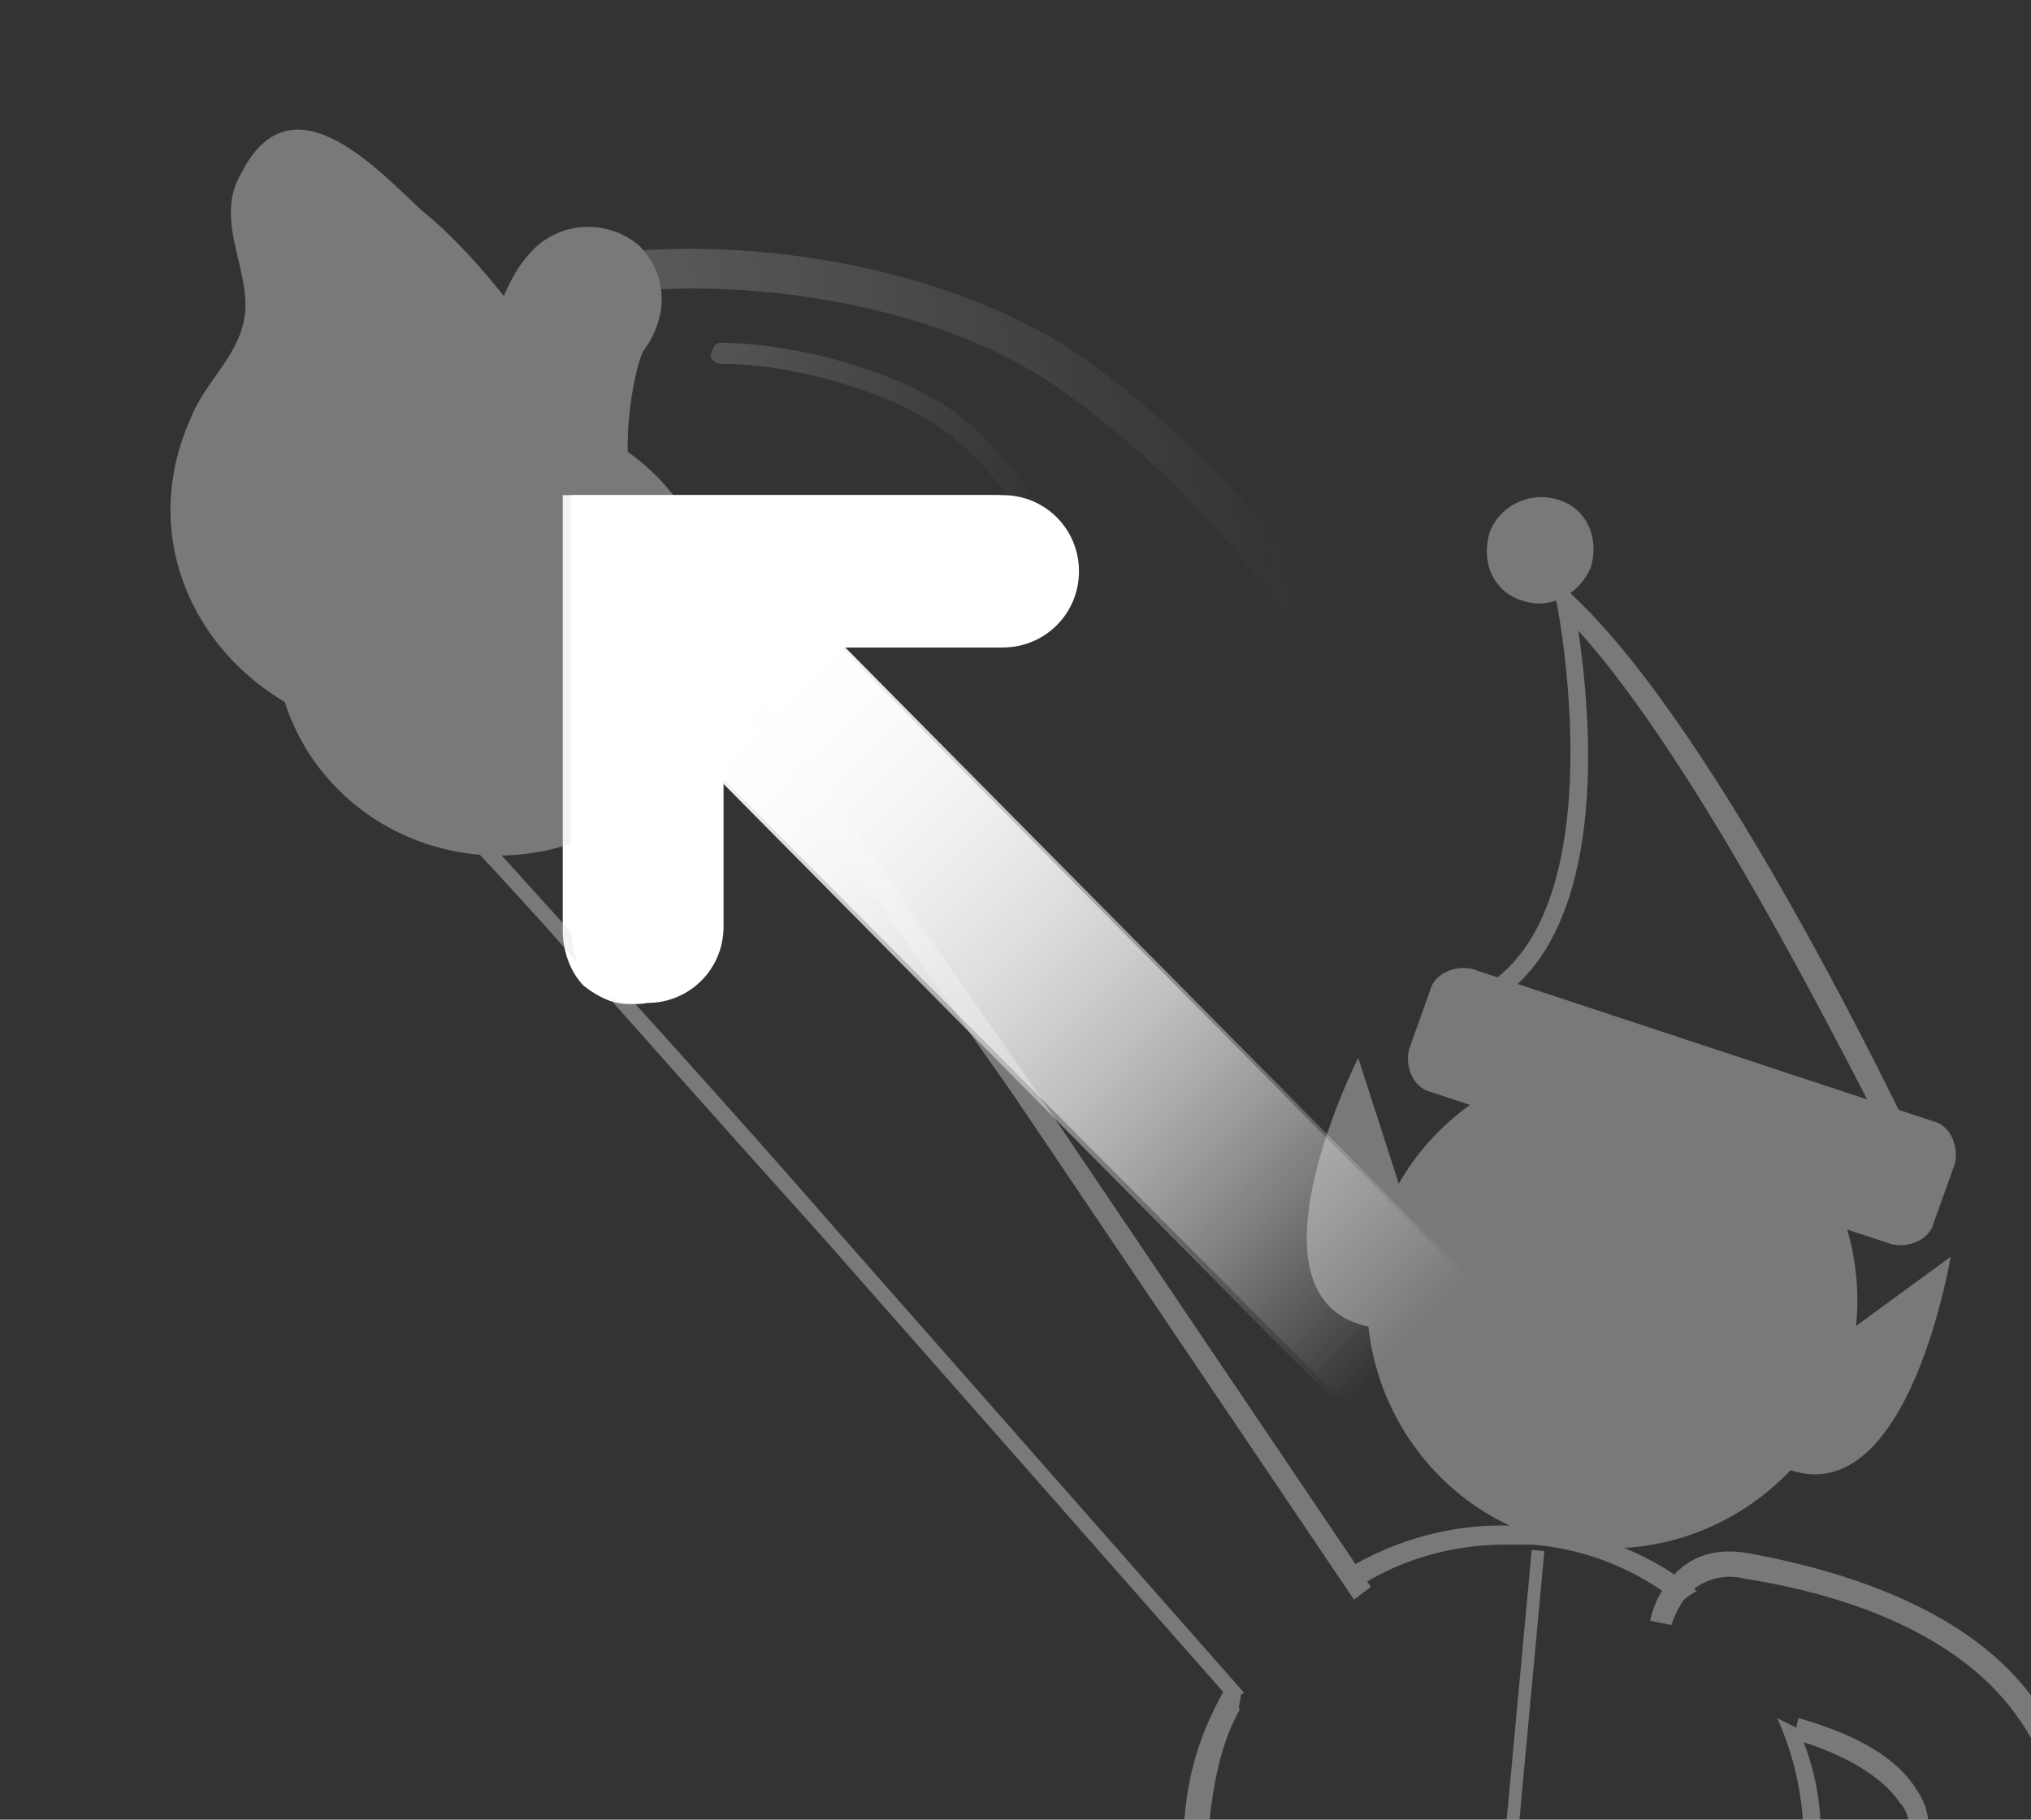 <svg id="Layer_1" xmlns="http://www.w3.org/2000/svg" xmlns:xlink="http://www.w3.org/1999/xlink" width="48" height="43" viewBox="0 0 48 43"><rect x="0" y="0" width="48" height="43" fill="#333333" stroke="none"/><style>.st0{clip-path:url(#SVGID_2_)}.st1{fill:#c985de}.st2{fill:#9b51a0}.st3{fill:url(#SVGID_3_)}.st4{fill:#be79cf}.st5{opacity:.66;fill:url(#SVGID_4_)}.st6{opacity:.47;fill:url(#SVGID_5_)}.st7{fill:#fff}.st8{fill:url(#SVGID_6_)}.st9{opacity:.4}.st10{clip-path:url(#SVGID_8_)}.st11,.st12{fill:#dee3e0}.st12,.st13{clip-path:url(#SVGID_8_)}.st13{fill:url(#SVGID_9_)}.st14{opacity:.66;fill:url(#SVGID_10_)}.st15{opacity:.47;fill:url(#SVGID_11_)}.st16{fill:url(#SVGID_12_)}.st17{opacity:.3;clip-path:url(#SVGID_14_);fill:url(#SVGID_15_)}.st18{opacity:.3;fill:url(#SVGID_16_)}.st18,.st19{clip-path:url(#SVGID_14_)}.st20{fill:none}.st21{opacity:.1}.st22{fill:none;stroke:#c985de;stroke-width:6.248;stroke-linecap:round;stroke-miterlimit:10}.st23,.st24{stroke:#d7deda;stroke-width:6.391}.st23{fill:none;stroke-miterlimit:10;stroke-dasharray:9.657,85.207}.st24{stroke-linecap:round;stroke-dasharray:2.84,85.207}.st24,.st25,.st26,.st27{fill:none;stroke-miterlimit:10}.st25{stroke-linecap:round;stroke:#c985de;stroke-width:6.762}.st26,.st27{stroke:#d7deda;stroke-width:6.916;stroke-dasharray:10.45,92.208}.st27{stroke-linecap:round;stroke-dasharray:3.074,92.208}.st28{fill:url(#SVGID_17_)}.st29,.st30{clip-path:url(#SVGID_14_);fill:#c985de}.st30{fill:#9b51a0}.st31{fill:url(#SVGID_18_)}.st32{opacity:.3;clip-path:url(#SVGID_20_);fill:url(#SVGID_21_)}.st33{opacity:.3;fill:url(#SVGID_22_)}.st33,.st34,.st35{clip-path:url(#SVGID_20_)}.st34{fill:none}.st35{opacity:.1}.st36{fill:#dee3e0}.st36,.st37,.st38,.st39{clip-path:url(#SVGID_20_)}.st37{fill:none;stroke:#dee3e0;stroke-linecap:round;stroke-miterlimit:10;stroke-width:6.248}.st38,.st39{stroke-width:6.391}.st38{fill:none;stroke:#dee3e0;stroke-miterlimit:10;stroke-dasharray:9.657,85.207}.st39{stroke-linecap:round;stroke-dasharray:2.84,85.207}.st39,.st40,.st41{fill:none;stroke:#dee3e0;stroke-miterlimit:10}.st40{clip-path:url(#SVGID_20_);stroke-linecap:round;stroke-width:6.762}.st41{stroke-width:6.916;stroke-dasharray:10.45,92.208}.st41,.st42,.st43{clip-path:url(#SVGID_20_)}.st42{stroke:#dee3e0;stroke-width:6.916;stroke-linecap:round;stroke-miterlimit:10;stroke-dasharray:3.074,92.208;fill:none}.st43{fill:url(#SVGID_23_)}.st44{fill:url(#SVGID_24_)}.st45{opacity:.3;clip-path:url(#SVGID_26_);fill:url(#SVGID_27_)}.st46{opacity:.3;fill:url(#SVGID_28_)}.st46,.st47{clip-path:url(#SVGID_26_)}.st48{fill:url(#SVGID_29_)}.st49,.st50{clip-path:url(#SVGID_26_);fill:#c985de}.st50{fill:#9b51a0}.st51{fill:url(#SVGID_30_)}.st52{opacity:.3;clip-path:url(#SVGID_32_);fill:url(#SVGID_33_)}.st53{opacity:.3;fill:url(#SVGID_34_)}.st53,.st54{clip-path:url(#SVGID_32_)}.st55{fill:none;stroke:#dee3e0;stroke-width:6.248;stroke-linecap:round;stroke-miterlimit:10}.st56,.st57{stroke-width:6.391}.st56{fill:none;stroke:#dee3e0;stroke-miterlimit:10;stroke-dasharray:9.657,85.207}.st57{stroke-linecap:round;stroke-dasharray:2.84,85.207}.st57,.st58,.st59,.st60{fill:none;stroke:#dee3e0;stroke-miterlimit:10}.st58{stroke-linecap:round;stroke-width:6.762}.st59,.st60{stroke-width:6.916;stroke-dasharray:10.45,92.208}.st60{stroke-linecap:round;stroke-dasharray:3.074,92.208}.st61,.st62{clip-path:url(#SVGID_32_);fill:#dee3e0}.st62{fill:url(#SVGID_35_)}.st63{fill:url(#SVGID_36_)}.st64{fill:url(#SVGID_37_)}.st65{clip-path:url(#SVGID_39_)}.st66{fill:url(#SVGID_40_)}.st67{opacity:.66;fill:url(#SVGID_41_)}.st68{opacity:.47;fill:url(#SVGID_42_)}.st69{fill:url(#SVGID_43_)}.st70{fill:url(#SVGID_44_)}.st71{fill:#dee3e0}.st71,.st72,.st73,.st74{clip-path:url(#SVGID_46_)}.st72{fill:url(#SVGID_47_)}.st73{opacity:.66;fill:url(#SVGID_48_)}.st74{opacity:.47;fill:url(#SVGID_49_)}.st75{fill:url(#SVGID_50_)}.st76,.st77{opacity:.1;clip-path:url(#SVGID_52_)}.st77{opacity:.25;fill:url(#SVGID_53_)}.st78{opacity:.25;fill:url(#SVGID_54_)}.st78,.st79{clip-path:url(#SVGID_52_)}.st80{fill:url(#SVGID_55_)}.st81,.st82{opacity:.1;clip-path:url(#SVGID_57_)}.st82{opacity:.25;fill:url(#SVGID_58_)}.st83{opacity:.25;fill:url(#SVGID_59_)}.st83,.st84{clip-path:url(#SVGID_57_)}.st85{fill:url(#SVGID_60_)}.st86{fill:url(#SVGID_63_)}.st86,.st87,.st88{clip-path:url(#SVGID_62_)}.st88{fill:#fff}.st89{opacity:.67;clip-path:url(#SVGID_65_);fill:url(#SVGID_66_)}.st90{opacity:.4}.st90,.st91,.st92{clip-path:url(#SVGID_65_)}.st92{fill:url(#SVGID_67_)}.st93{clip-path:url(#SVGID_69_)}.st94{fill:url(#SVGID_70_)}.st95,.st96{opacity:.1;clip-path:url(#SVGID_72_)}.st96{opacity:.25;fill:url(#SVGID_73_)}.st97{opacity:.25;fill:url(#SVGID_74_)}.st97,.st98{clip-path:url(#SVGID_72_)}.st99{fill:#9b51a0;stroke:#c985de;stroke-width:.844;stroke-miterlimit:10}.st100{clip-path:url(#SVGID_72_);fill:#9b51a0}.st101{fill:url(#SVGID_75_)}.st102,.st103{opacity:.25;fill:url(#SVGID_76_)}.st103{fill:url(#SVGID_77_)}.st104{fill:#dee3e0;stroke:#dee3e0;stroke-width:.844;stroke-miterlimit:10}.st105{fill:url(#SVGID_78_)}</style><g id="New_Symbol_1_5_"><g id="XMLID_3_"><path class="st7" d="M13.8 23.3c-.3-.3-.5-.8-.5-1.3V11.7h10.2c1 0 1.8.8 1.8 1.8s-.8 1.8-1.8 1.8h-6.6v6.6c0 1-.8 1.8-1.8 1.8-.5.1-.9-.1-1.3-.4z"/><linearGradient id="SVGID_2_" gradientUnits="userSpaceOnUse" x1="-6653.087" y1="-7793.239" x2="-6605.305" y2="-7793.239" gradientTransform="matrix(.425 .429 -.425 .429 -469.07 6205.963)"><stop offset=".232" stop-color="#fff"/><stop offset="1" stop-color="#fff" stop-opacity="0"/></linearGradient><path fill="url(#SVGID_2_)" d="M34.8 36.4L14.5 15.9l3-3 20.3 20.5z"/></g><g class="st9"><defs><path id="SVGID_45_" class="st9" d="M0 0h48v43H0z"/></defs><clipPath id="SVGID_3_"><use xlink:href="#SVGID_45_" overflow="visible"/></clipPath><path d="M45.4 27.4l-10.8-3.8.5-.3c3.1-1.9 1.7-9 1.7-9l-.2-.8.6.6c3.5 3.3 7.8 12.4 8 12.8l.2.5zm-9.7-4l8.7 3.1c-1-1.9-4.3-8.5-7.1-11.6.3 2 .7 6.6-1.6 8.5zm-2.6 4.7l-1-3.1s-3.1 6.1.6 6.4l.4-3.3zm10.4 3.5l2.6-1.9s-1.1 6.7-4.3 4.8l1.7-2.9z" clip-path="url(#SVGID_3_)" fill="#dee3e0"/><path d="M43.6 32.6c-1 3-4.3 4.7-7.3 3.7S31.6 32 32.6 29s4.3-4.7 7.3-3.7c3.1.9 4.7 4.2 3.7 7.3z" clip-path="url(#SVGID_3_)" fill="#dee3e0"/><path d="M33.6 30.6c-.1 2 1.2 3.8 3.1 4.5 2 .7 4-.1 5.2-1.7l-8.3-2.8zm8.1.4c-.2.5-.8.8-1.3.7-.5-.2-.8-.8-.7-1.3.2-.5.8-.8 1.3-.7.5.2.8.7.7 1.3zm-4.5-1.5c-.2.5-.8.8-1.3.7-.5-.2-.8-.8-.7-1.3.2-.5.8-.8 1.3-.7.6.2.9.8.7 1.3zm8.5-.6c-.1.4-.6.6-1 .5l-10.9-3.6c-.4-.1-.6-.6-.5-1l.5-1.4c.1-.4.6-.6 1-.5l10.9 3.6c.4.1.6.6.5 1l-.5 1.4zM35.2 12.6c-.2.7.1 1.4.8 1.6.6.2 1.3-.1 1.6-.8.2-.7-.1-1.4-.8-1.6-.7-.2-1.4.2-1.6.8z" clip-path="url(#SVGID_3_)" fill="#dee3e0"/><path transform="rotate(5.305 35.45 46.33) scale(1)" clip-path="url(#SVGID_3_)" fill="#dee3e0" d="M35.3 36.6h.3v19.5h-.3z"/><linearGradient id="SVGID_4_" gradientUnits="userSpaceOnUse" x1="32.461" y1="26.053" x2="8.755" y2="26.053"><stop offset=".153" stop-color="#dee3e0"/><stop offset=".923" stop-color="#dee3e0"/></linearGradient><path d="M29.1 40.2l-9.6-10.9c-2.7-3-5-5.6-6.6-7.4-1.8-2-3-3.2-3-3.3-1.6-1.5-1.5-4 .1-5.6.8-.7 1.8-1.1 2.8-1.1 1.1 0 2 .5 2.8 1.2.1.1.2.2.3.4 0 .1 1.2 1.6 2.7 3.8 1.4 2 3.3 4.8 5.7 8.2l8.1 12-.4.3-8.1-12c-2.4-3.4-4.3-6.2-5.7-8.2-1.6-2.2-2.7-3.7-2.7-3.7-.1-.1-.2-.3-.3-.4-.6-.7-1.5-1.1-2.4-1.1-.9 0-1.8.3-2.5 1-.7.6-1 1.5-1.1 2.5 0 .9.3 1.8 1 2.5 0 0 1.2 1.3 3 3.3 1.6 1.8 3.9 4.3 6.6 7.4L29.4 40l-.3.2z" clip-path="url(#SVGID_3_)" fill="url(#SVGID_4_)"/><path d="M6.6 16.1c.6 2.8 3.4 4.6 6.3 4 2.8-.6 4.6-3.5 4-6.3-.6-2.8-3.4-4.6-6.3-4-2.8.6-4.6 3.5-4 6.3z" clip-path="url(#SVGID_3_)" fill="#dee3e0"/><path d="M11.7 15.7c-.8 0-1.5-.5-1.7-1.3-.4-1.3.6-2.1 1-2.5.1-.1.3-.2.4-.4-.2-1.5 0-4.4 1.2-5.6.7-.7 1.8-.7 2.5-.1.7.7.7 1.7.1 2.5-.2.4-.5 2-.3 3 .2 1.7-1 2.8-1.6 3.3-.2.5-.6.8-1.1 1-.2.1-.4.1-.5.1z" clip-path="url(#SVGID_3_)" fill="#dee3e0"/><linearGradient id="SVGID_5_" gradientUnits="userSpaceOnUse" x1="-788.914" y1="79.004" x2="-768.917" y2="79.004" gradientTransform="scale(-1 1) rotate(6.805 154.436 6403.452)"><stop offset=".116" stop-color="#dee3e0" stop-opacity="0"/><stop offset="1" stop-color="#dee3e0"/></linearGradient><path d="M33.2 19.7c-.2 0-.4-.1-.5-.4-1.1-3.7-3.9-7.4-7.5-10-3.4-2.5-9.3-3-12.5-2-.3.1-.6-.1-.6-.3-.1-.3.1-.6.3-.6 3.5-1.1 9.7-.5 13.4 2.2 3.8 2.8 6.7 6.6 7.9 10.6.1.3-.1.6-.3.6-.1-.1-.2-.1-.2-.1z" opacity=".66" clip-path="url(#SVGID_3_)" fill="url(#SVGID_5_)"/><linearGradient id="SVGID_6_" gradientUnits="userSpaceOnUse" x1="-1132.032" y1="351.947" x2="-1122.343" y2="351.947" gradientTransform="matrix(-.987 -.103 -.162 .682 -1034.144 -345.44)"><stop offset=".116" stop-color="#dee3e0" stop-opacity="0"/><stop offset="1" stop-color="#dee3e0"/></linearGradient><path d="M25 14.5c-.1 0-.3-.1-.3-.3 0-1.2-.8-2.7-2.1-3.8-1.1-1-3.7-1.8-5.5-1.8-.2 0-.3-.1-.3-.2s.1-.3.2-.3c1.8 0 4.5.7 5.9 1.9 1.4 1.3 2.3 2.8 2.3 4.2 0 .2-.1.3-.2.3z" opacity=".47" clip-path="url(#SVGID_3_)" fill="url(#SVGID_6_)"/><path d="M9.3 17.4c2.3.1 3.4-1.2 4.8-3.4 1.5-2.4-2-7.3-4.1-9-1-.9-3.1-3.3-4.3-.9-.6 1 .1 2.1.1 3.1 0 1.1-.9 1.7-1.3 2.7-1.6 3.6 1.1 7.2 4.8 7.5zm26.3 19.1h.6c1.3.1 2.5.6 3.5 1.4.1-.1.2-.2.4-.3-1.1-.9-2.4-1.4-3.8-1.5-1.6-.2-3.2.2-4.5 1 .1.2.2.3.3.4 1.1-.7 2.3-1 3.5-1zm6.7 9.9c.2-.1.3-.1.5-.2l.2-2c.1-1.1 0-2.1-.4-3.1-.1 0-.1-.3-.2-.3l-.4-.2c.5 1.1.7 2.3.6 3.5l-.3 2.3zm0 3.7H42l-.4 4c-.2 1.9-1.1 3.6-2.5 4.8a6.69 6.69 0 0 1-5.1 1.6c-1.9-.2-3.5-1.1-4.7-2.5-1.2-1.4-1.7-3.3-1.6-5.1l.9-10c.1-.9.3-1.8.7-2.5-.1-.1.3-.7-.4-.4-.5.9-.8 1.8-.9 2.9l-.9 10c-.2 2 .4 4 1.7 5.5S32 60.8 34 61h.7c1.7 0 3.4-.6 4.8-1.7 1.5-1.3 2.5-3.1 2.7-5.1l.4-4.2c-.2 0-.2 0-.3.1z" clip-path="url(#SVGID_3_)" fill="#dee3e0"/><path d="M41.8 50.4c-.9 0-1.6-.5-1.9-1.4-.3-1 .2-2.1 1.3-2.5 1.7-.5 3.6-1.3 3.9-2.7.1-.6 0-1-.2-1.2-.2-.3-.8-1-2.5-1.5l.1-.5c1.8.5 2.5 1.2 2.8 1.7.2.3.4.7.2 1.6-.3 1.6-2.4 2.4-4.2 3-.8.2-1.2 1.1-.9 1.8.2.8 1.1 1.2 1.8.9 1.6-.5 5.5-1.8 6.2-5.2.3-1.4.1-2.7-.7-3.8-1.1-1.6-3.3-2.8-6.5-3.3-.4-.1-.8 0-1.1.2-.3.2-.5.6-.6.9l-.5-.1c.1-.5.4-1 .8-1.3.4-.3.9-.4 1.5-.3 3.3.6 5.6 1.8 6.8 3.5.8 1.2 1.1 2.7.7 4.2-.8 3.7-4.8 5-6.5 5.6-.1.4-.3.4-.5.4z" clip-path="url(#SVGID_3_)" fill="#dee3e0"/></g><g id="XMLID_2_"><path class="st7" d="M14 23.3c-.3-.3-.5-.8-.5-1.3V11.7h10.2c1 0 1.8.8 1.8 1.8s-.8 1.8-1.8 1.8h-6.6v6.6c0 1-.8 1.8-1.8 1.8-.5.1-1-.1-1.3-.4z"/><linearGradient id="SVGID_8_" gradientUnits="userSpaceOnUse" x1="-6653.087" y1="-7793.239" x2="-6605.305" y2="-7793.239" gradientTransform="matrix(.425 .429 -.425 .429 -468.936 6205.962)"><stop offset=".232" stop-color="#fff"/><stop offset="1" stop-color="#fff" stop-opacity="0"/></linearGradient><path fill="url(#SVGID_8_)" d="M35 36.4L14.6 15.9l3-3 20.3 20.5z"/></g></g></svg>